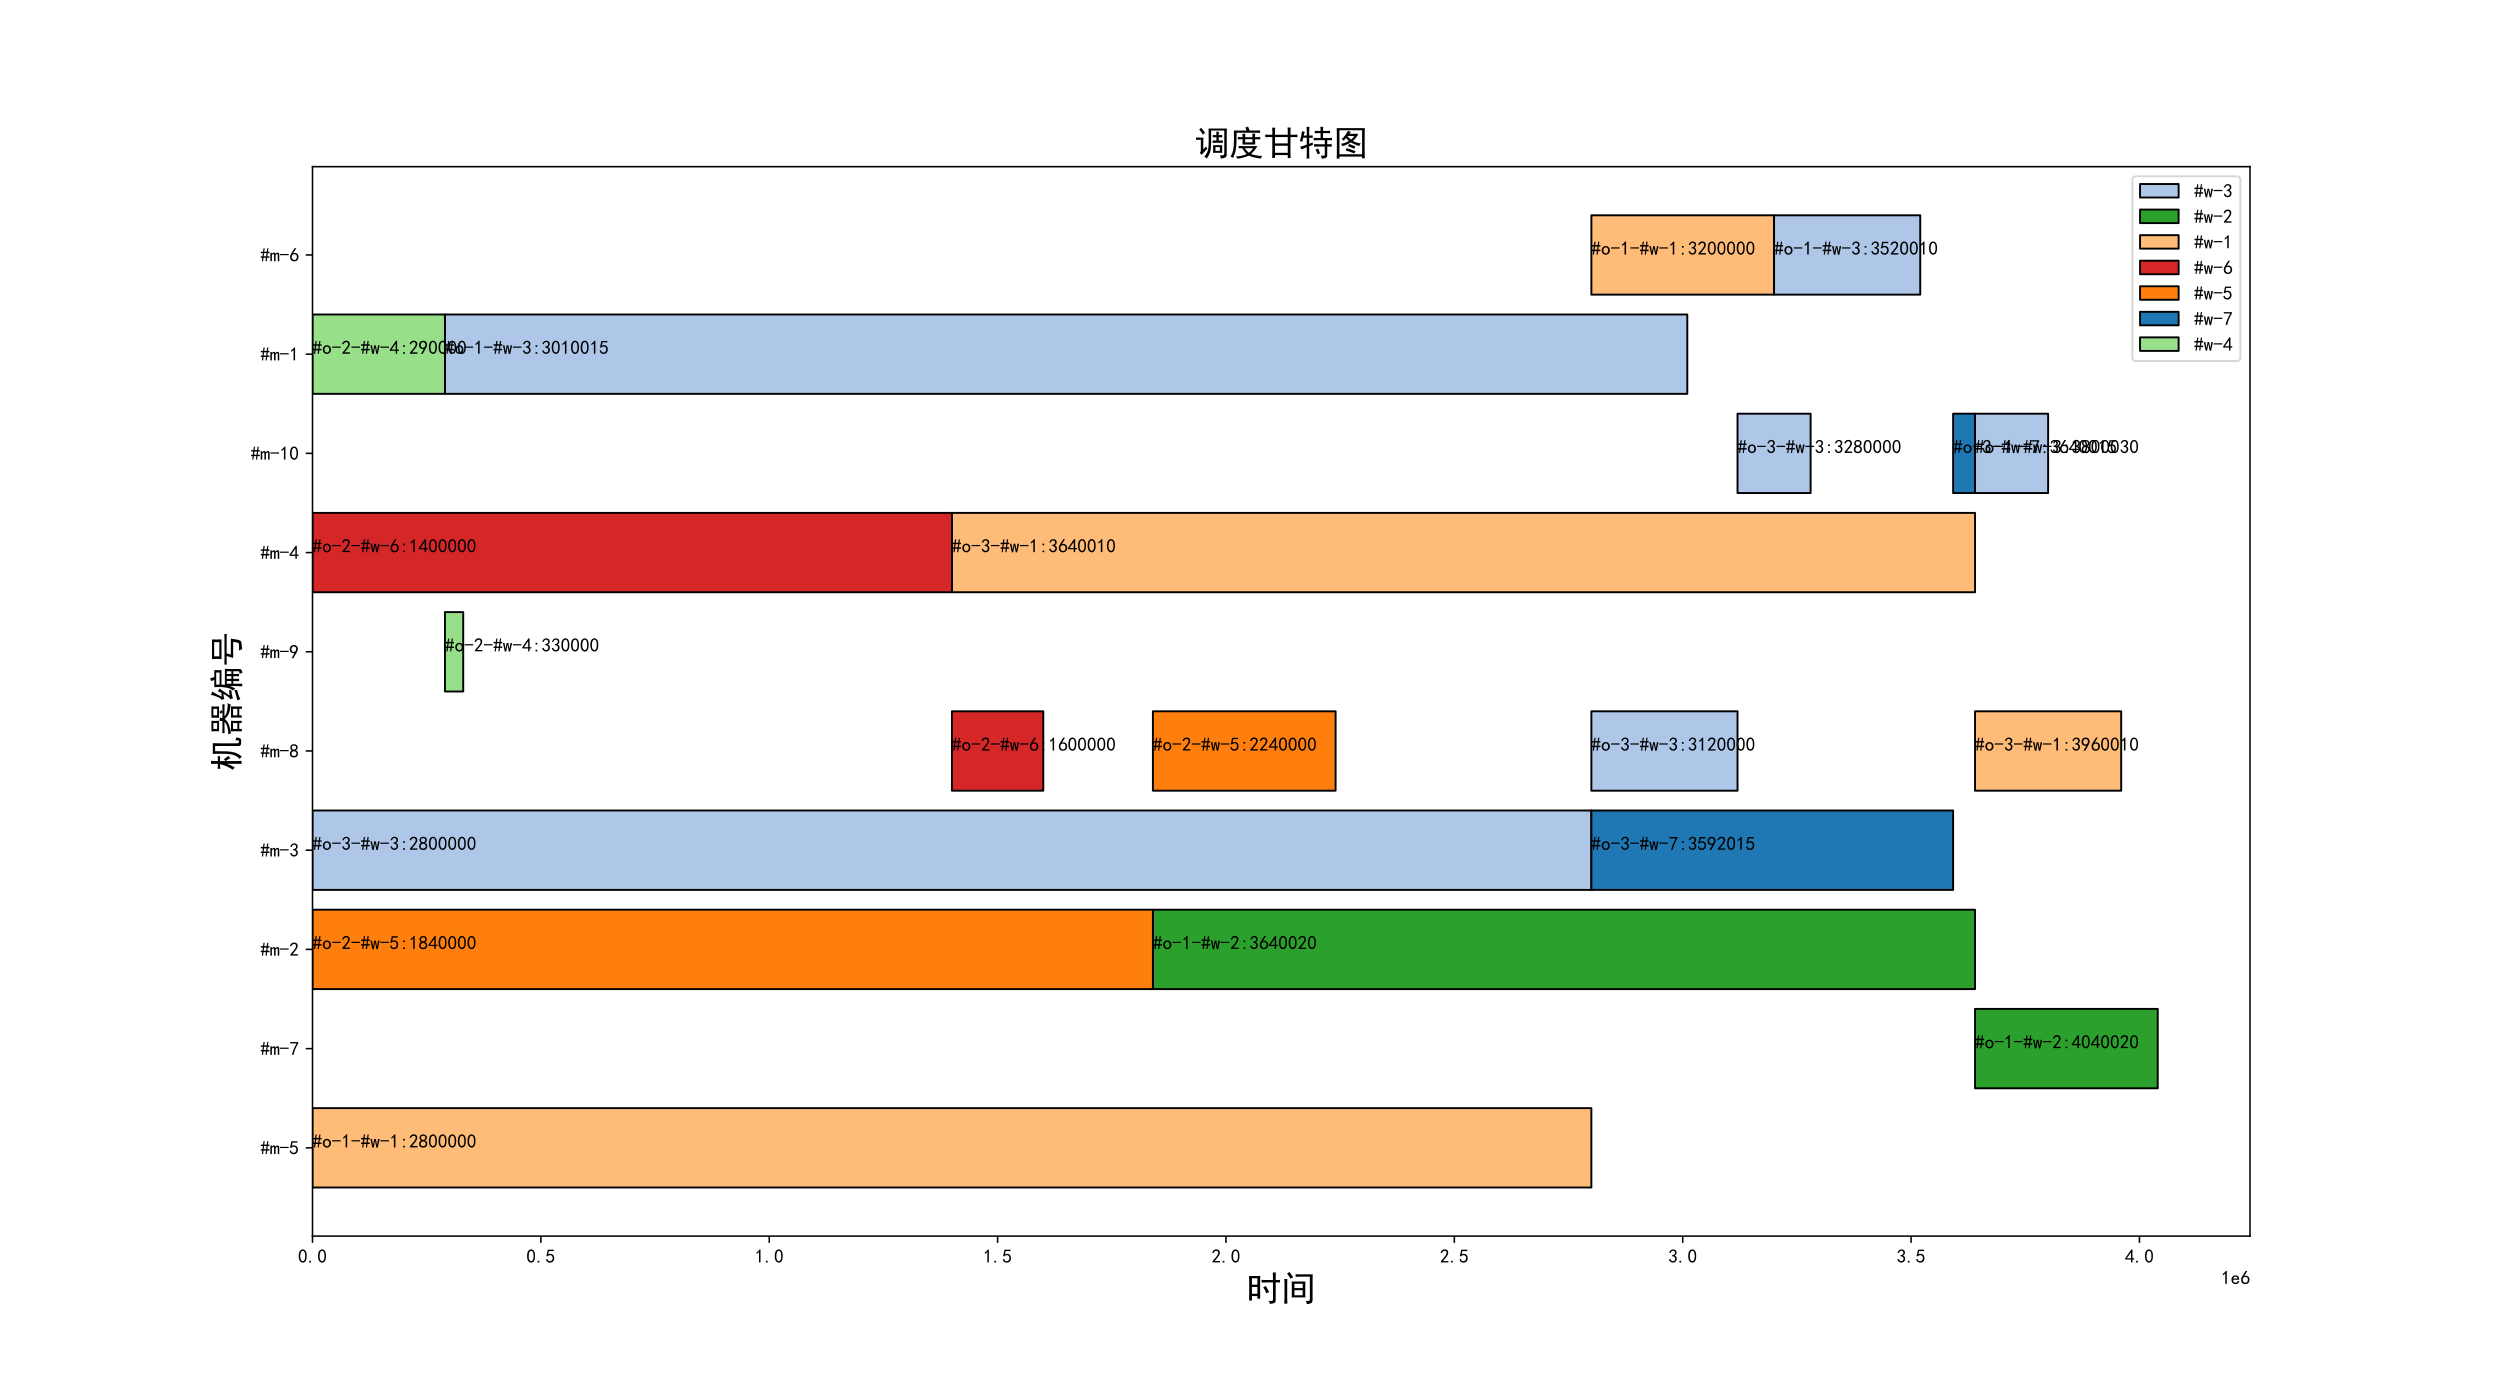 <?xml version="1.0" encoding="utf-8" standalone="no"?>
<!DOCTYPE svg PUBLIC "-//W3C//DTD SVG 1.1//EN"
  "http://www.w3.org/Graphics/SVG/1.1/DTD/svg11.dtd">
<!-- Created with matplotlib (https://matplotlib.org/) -->
<svg height="720pt" version="1.1" viewBox="0 0 1296 720" width="1296pt" xmlns="http://www.w3.org/2000/svg" xmlns:xlink="http://www.w3.org/1999/xlink">
 <defs>
  <style type="text/css">*{stroke-linecap:butt;stroke-linejoin:round;}</style>
 </defs>
 <g id="figure_1">
  <g id="patch_1">
   <path d="M 0 720 
L 1296 720 
L 1296 0 
L 0 0 
z
" style="fill:#ffffff;"/>
  </g>
  <g id="axes_1">
   <g id="patch_2">
    <path d="M 162 640.8 
L 1166.4 640.8 
L 1166.4 86.4 
L 162 86.4 
z
" style="fill:#ffffff;"/>
   </g>
   <g id="patch_3">
    <path clip-path="url(#p51b4be7dcf)" d="M 162 461.314 
L 824.967 461.314 
L 824.967 420.171 
L 162 420.171 
z
" style="fill:#aec7e8;stroke:#000000;stroke-linejoin:miter;"/>
   </g>
   <g id="patch_4">
    <path clip-path="url(#p51b4be7dcf)" d="M 597.669 512.743 
L 1023.862 512.743 
L 1023.862 471.6 
L 597.669 471.6 
z
" style="fill:#2ca02c;stroke:#000000;stroke-linejoin:miter;"/>
   </g>
   <g id="patch_5">
    <path clip-path="url(#p51b4be7dcf)" d="M 493.486 307.029 
L 1023.859 307.029 
L 1023.859 265.886 
L 493.486 265.886 
z
" style="fill:#ffbb78;stroke:#000000;stroke-linejoin:miter;"/>
   </g>
   <g id="patch_6">
    <path clip-path="url(#p51b4be7dcf)" d="M 162 307.029 
L 493.484 307.029 
L 493.484 265.886 
L 162 265.886 
z
" style="fill:#d62728;stroke:#000000;stroke-linejoin:miter;"/>
   </g>
   <g id="patch_7">
    <path clip-path="url(#p51b4be7dcf)" d="M 162 512.743 
L 597.664 512.743 
L 597.664 471.6 
L 162 471.6 
z
" style="fill:#ff7f0e;stroke:#000000;stroke-linejoin:miter;"/>
   </g>
   <g id="patch_8">
    <path clip-path="url(#p51b4be7dcf)" d="M 824.967 409.886 
L 900.735 409.886 
L 900.735 368.743 
L 824.967 368.743 
z
" style="fill:#aec7e8;stroke:#000000;stroke-linejoin:miter;"/>
   </g>
   <g id="patch_9">
    <path clip-path="url(#p51b4be7dcf)" d="M 162 615.6 
L 824.967 615.6 
L 824.967 574.457 
L 162 574.457 
z
" style="fill:#ffbb78;stroke:#000000;stroke-linejoin:miter;"/>
   </g>
   <g id="patch_10">
    <path clip-path="url(#p51b4be7dcf)" d="M 230.668 204.171 
L 874.693 204.171 
L 874.693 163.029 
L 230.668 163.029 
z
" style="fill:#aec7e8;stroke:#000000;stroke-linejoin:miter;"/>
   </g>
   <g id="patch_11">
    <path clip-path="url(#p51b4be7dcf)" d="M 493.484 409.886 
L 540.838 409.886 
L 540.838 368.743 
L 493.484 368.743 
z
" style="fill:#d62728;stroke:#000000;stroke-linejoin:miter;"/>
   </g>
   <g id="patch_12">
    <path clip-path="url(#p51b4be7dcf)" d="M 824.971 461.314 
L 1012.496 461.314 
L 1012.496 420.171 
L 824.971 420.171 
z
" style="fill:#1f77b4;stroke:#000000;stroke-linejoin:miter;"/>
   </g>
   <g id="patch_13">
    <path clip-path="url(#p51b4be7dcf)" d="M 824.967 152.743 
L 919.677 152.743 
L 919.677 111.6 
L 824.967 111.6 
z
" style="fill:#ffbb78;stroke:#000000;stroke-linejoin:miter;"/>
   </g>
   <g id="patch_14">
    <path clip-path="url(#p51b4be7dcf)" d="M 919.679 152.743 
L 995.447 152.743 
L 995.447 111.6 
L 919.679 111.6 
z
" style="fill:#aec7e8;stroke:#000000;stroke-linejoin:miter;"/>
   </g>
   <g id="patch_15">
    <path clip-path="url(#p51b4be7dcf)" d="M 597.664 409.886 
L 692.374 409.886 
L 692.374 368.743 
L 597.664 368.743 
z
" style="fill:#ff7f0e;stroke:#000000;stroke-linejoin:miter;"/>
   </g>
   <g id="patch_16">
    <path clip-path="url(#p51b4be7dcf)" d="M 900.735 255.6 
L 938.619 255.6 
L 938.619 214.457 
L 900.735 214.457 
z
" style="fill:#aec7e8;stroke:#000000;stroke-linejoin:miter;"/>
   </g>
   <g id="patch_17">
    <path clip-path="url(#p51b4be7dcf)" d="M 162 204.171 
L 230.664 204.171 
L 230.664 163.029 
L 162 163.029 
z
" style="fill:#98df8a;stroke:#000000;stroke-linejoin:miter;"/>
   </g>
   <g id="patch_18">
    <path clip-path="url(#p51b4be7dcf)" d="M 1023.862 564.171 
L 1118.571 564.171 
L 1118.571 523.029 
L 1023.862 523.029 
z
" style="fill:#2ca02c;stroke:#000000;stroke-linejoin:miter;"/>
   </g>
   <g id="patch_19">
    <path clip-path="url(#p51b4be7dcf)" d="M 230.664 358.457 
L 240.135 358.457 
L 240.135 317.314 
L 230.664 317.314 
z
" style="fill:#98df8a;stroke:#000000;stroke-linejoin:miter;"/>
   </g>
   <g id="patch_20">
    <path clip-path="url(#p51b4be7dcf)" d="M 1023.859 409.886 
L 1099.627 409.886 
L 1099.627 368.743 
L 1023.859 368.743 
z
" style="fill:#ffbb78;stroke:#000000;stroke-linejoin:miter;"/>
   </g>
   <g id="patch_21">
    <path clip-path="url(#p51b4be7dcf)" d="M 1012.496 255.6 
L 1023.861 255.6 
L 1023.861 214.457 
L 1012.496 214.457 
z
" style="fill:#1f77b4;stroke:#000000;stroke-linejoin:miter;"/>
   </g>
   <g id="patch_22">
    <path clip-path="url(#p51b4be7dcf)" d="M 1023.864 255.6 
L 1061.748 255.6 
L 1061.748 214.457 
L 1023.864 214.457 
z
" style="fill:#aec7e8;stroke:#000000;stroke-linejoin:miter;"/>
   </g>
   <g id="matplotlib.axis_1">
    <g id="xtick_1">
     <g id="line2d_1">
      <defs>
       <path d="M 0 0 
L 0 3.5 
" id="m9245b4c8ec" style="stroke:#000000;stroke-width:0.8;"/>
      </defs>
      <g>
       <use style="stroke:#000000;stroke-width:0.8;" x="162" xlink:href="#m9245b4c8ec" y="640.8"/>
      </g>
     </g>
     <g id="text_1">
      <!-- 0.0 -->
      <g transform="translate(154.5 654.675)scale(0.1 -0.1)">
       <defs>
        <path d="M 3.125 29.297 
Q 3.906 50 6.438 56.047 
Q 8.984 62.109 13.672 66.016 
Q 18.359 69.922 25.188 69.922 
Q 32.031 69.922 37.109 64.25 
Q 42.188 58.594 43.75 50 
Q 45.312 41.406 44.719 30.266 
Q 44.141 19.141 40.812 12.109 
Q 37.5 5.078 30.859 2.344 
Q 24.219 -0.391 17.578 2.922 
Q 10.938 6.25 8.203 11.719 
Q 5.469 17.188 4.297 23.234 
Q 3.125 29.297 3.906 50 
z
M 12.891 52.734 
Q 10.547 31.25 12.5 22.844 
Q 14.453 14.453 18.938 10.938 
Q 23.438 7.422 28.125 9.562 
Q 32.812 11.719 34.953 18.156 
Q 37.109 24.609 37.109 32.219 
Q 37.109 39.844 36.516 46.094 
Q 35.938 52.344 33 57.422 
Q 30.078 62.5 25.188 62.688 
Q 20.312 62.891 16.594 57.812 
Q 12.891 52.734 10.547 31.25 
z
" id="SimHei-48"/>
        <path d="M 16.797 1.953 
L 7.812 1.953 
L 7.812 10.547 
L 16.797 10.547 
z
" id="SimHei-46"/>
       </defs>
       <use xlink:href="#SimHei-48"/>
       <use x="50" xlink:href="#SimHei-46"/>
       <use x="100" xlink:href="#SimHei-48"/>
      </g>
     </g>
    </g>
    <g id="xtick_2">
     <g id="line2d_2">
      <g>
       <use style="stroke:#000000;stroke-width:0.8;" x="280.387" xlink:href="#m9245b4c8ec" y="640.8"/>
      </g>
     </g>
     <g id="text_2">
      <!-- 0.5 -->
      <g transform="translate(272.887 654.675)scale(0.1 -0.1)">
       <defs>
        <path d="M 8.594 20.703 
Q 11.328 10.156 17.969 8.984 
Q 24.609 7.812 28.703 10.344 
Q 32.812 12.891 34.562 16.984 
Q 36.328 21.094 36.125 26.172 
Q 35.938 31.25 33.391 34.766 
Q 30.859 38.281 26.953 39.453 
Q 23.047 40.625 18.156 39.453 
Q 13.281 38.281 10.156 33.984 
L 3.516 34.766 
Q 4.297 37.109 10.938 68.359 
L 41.797 68.359 
L 41.797 61.328 
L 16.797 61.328 
Q 14.844 50.781 12.891 44.531 
Q 18.75 47.266 23.828 47.062 
Q 28.906 46.875 33.594 44.719 
Q 38.281 42.578 40.422 38.859 
Q 42.578 35.156 43.547 31.438 
Q 44.531 27.734 44.328 23.438 
Q 44.141 19.141 42.578 14.641 
Q 41.016 10.156 37.891 7.219 
Q 34.766 4.297 30.266 2.531 
Q 25.781 0.781 19.922 1.172 
Q 14.062 1.562 8.781 5.469 
Q 3.516 9.375 1.562 18.75 
z
" id="SimHei-53"/>
       </defs>
       <use xlink:href="#SimHei-48"/>
       <use x="50" xlink:href="#SimHei-46"/>
       <use x="100" xlink:href="#SimHei-53"/>
      </g>
     </g>
    </g>
    <g id="xtick_3">
     <g id="line2d_3">
      <g>
       <use style="stroke:#000000;stroke-width:0.8;" x="398.774" xlink:href="#m9245b4c8ec" y="640.8"/>
      </g>
     </g>
     <g id="text_3">
      <!-- 1.0 -->
      <g transform="translate(391.274 654.675)scale(0.1 -0.1)">
       <defs>
        <path d="M 21.875 56.25 
Q 16.797 51.172 8.984 46.484 
L 8.984 53.906 
Q 18.75 60.547 25 69.531 
L 29.688 69.531 
L 29.688 2.344 
L 21.875 2.344 
z
" id="SimHei-49"/>
       </defs>
       <use xlink:href="#SimHei-49"/>
       <use x="50" xlink:href="#SimHei-46"/>
       <use x="100" xlink:href="#SimHei-48"/>
      </g>
     </g>
    </g>
    <g id="xtick_4">
     <g id="line2d_4">
      <g>
       <use style="stroke:#000000;stroke-width:0.8;" x="517.161" xlink:href="#m9245b4c8ec" y="640.8"/>
      </g>
     </g>
     <g id="text_4">
      <!-- 1.5 -->
      <g transform="translate(509.661 654.675)scale(0.1 -0.1)">
       <use xlink:href="#SimHei-49"/>
       <use x="50" xlink:href="#SimHei-46"/>
       <use x="100" xlink:href="#SimHei-53"/>
      </g>
     </g>
    </g>
    <g id="xtick_5">
     <g id="line2d_5">
      <g>
       <use style="stroke:#000000;stroke-width:0.8;" x="635.548" xlink:href="#m9245b4c8ec" y="640.8"/>
      </g>
     </g>
     <g id="text_5">
      <!-- 2.0 -->
      <g transform="translate(628.048 654.675)scale(0.1 -0.1)">
       <defs>
        <path d="M 4.688 3.906 
Q 5.078 9.766 10.156 14.453 
Q 15.234 19.141 23.047 29.094 
Q 30.859 39.062 33.203 44.531 
Q 35.547 50 34.953 53.906 
Q 34.375 57.812 31.25 60.344 
Q 28.125 62.891 24.016 62.5 
Q 19.922 62.109 16.203 59.375 
Q 12.5 56.641 10.547 51.172 
L 3.125 52.344 
Q 6.25 61.328 11.125 65.422 
Q 16.016 69.531 22.656 69.922 
Q 26.562 70.312 29.688 69.719 
Q 32.812 69.141 36.125 66.984 
Q 39.453 64.844 41.594 60.547 
Q 43.75 56.25 43.156 50.188 
Q 42.578 44.141 37.109 35.734 
Q 31.641 27.344 16.016 9.375 
L 44.141 9.375 
L 44.141 2.344 
L 4.688 2.344 
z
" id="SimHei-50"/>
       </defs>
       <use xlink:href="#SimHei-50"/>
       <use x="50" xlink:href="#SimHei-46"/>
       <use x="100" xlink:href="#SimHei-48"/>
      </g>
     </g>
    </g>
    <g id="xtick_6">
     <g id="line2d_6">
      <g>
       <use style="stroke:#000000;stroke-width:0.8;" x="753.935" xlink:href="#m9245b4c8ec" y="640.8"/>
      </g>
     </g>
     <g id="text_6">
      <!-- 2.5 -->
      <g transform="translate(746.435 654.675)scale(0.1 -0.1)">
       <use xlink:href="#SimHei-50"/>
       <use x="50" xlink:href="#SimHei-46"/>
       <use x="100" xlink:href="#SimHei-53"/>
      </g>
     </g>
    </g>
    <g id="xtick_7">
     <g id="line2d_7">
      <g>
       <use style="stroke:#000000;stroke-width:0.8;" x="872.322" xlink:href="#m9245b4c8ec" y="640.8"/>
      </g>
     </g>
     <g id="text_7">
      <!-- 3.0 -->
      <g transform="translate(864.822 654.675)scale(0.1 -0.1)">
       <defs>
        <path d="M 3.906 19.141 
L 10.938 20.312 
Q 12.5 15.234 16.016 11.906 
Q 19.531 8.594 24.797 8.781 
Q 30.078 8.984 33.203 13.078 
Q 36.328 17.188 35.938 22.453 
Q 35.547 27.734 31.828 30.656 
Q 28.125 33.594 19.922 34.766 
L 19.922 39.844 
Q 28.125 40.625 31.828 44.141 
Q 35.547 47.656 35.156 53.312 
Q 34.766 58.984 30.078 61.516 
Q 25.391 64.062 20.109 62.109 
Q 14.844 60.156 11.719 51.172 
L 4.688 52.344 
Q 7.031 59.375 11.125 64.062 
Q 15.234 68.75 22.266 69.531 
Q 29.297 70.312 34.562 67.766 
Q 39.844 65.234 41.984 59.953 
Q 44.141 54.688 42.578 48.438 
Q 41.016 42.188 33.594 37.5 
Q 39.062 35.156 41.984 30.469 
Q 44.922 25.781 43.938 18.156 
Q 42.969 10.547 37.109 5.859 
Q 31.25 1.172 23.828 1.359 
Q 16.406 1.562 10.938 6.047 
Q 5.469 10.547 3.906 19.141 
z
" id="SimHei-51"/>
       </defs>
       <use xlink:href="#SimHei-51"/>
       <use x="50" xlink:href="#SimHei-46"/>
       <use x="100" xlink:href="#SimHei-48"/>
      </g>
     </g>
    </g>
    <g id="xtick_8">
     <g id="line2d_8">
      <g>
       <use style="stroke:#000000;stroke-width:0.8;" x="990.709" xlink:href="#m9245b4c8ec" y="640.8"/>
      </g>
     </g>
     <g id="text_8">
      <!-- 3.5 -->
      <g transform="translate(983.209 654.675)scale(0.1 -0.1)">
       <use xlink:href="#SimHei-51"/>
       <use x="50" xlink:href="#SimHei-46"/>
       <use x="100" xlink:href="#SimHei-53"/>
      </g>
     </g>
    </g>
    <g id="xtick_9">
     <g id="line2d_9">
      <g>
       <use style="stroke:#000000;stroke-width:0.8;" x="1109.096" xlink:href="#m9245b4c8ec" y="640.8"/>
      </g>
     </g>
     <g id="text_9">
      <!-- 4.0 -->
      <g transform="translate(1101.596 654.675)scale(0.1 -0.1)">
       <defs>
        <path d="M 31.25 17.188 
L 1.172 17.188 
L 1.172 23.828 
L 32.812 69.531 
L 38.672 69.531 
L 38.672 23.828 
L 48.047 23.828 
L 48.047 17.188 
L 38.672 17.188 
L 38.672 2.344 
L 31.25 2.344 
z
M 31.25 23.828 
L 31.25 54.688 
L 9.375 23.828 
z
" id="SimHei-52"/>
       </defs>
       <use xlink:href="#SimHei-52"/>
       <use x="50" xlink:href="#SimHei-46"/>
       <use x="100" xlink:href="#SimHei-48"/>
      </g>
     </g>
    </g>
    <g id="text_10">
     <!-- 时间 -->
     <g transform="translate(646.2 674.339)scale(0.18 -0.18)">
      <defs>
       <path d="M 39.453 71.484 
Q 39.062 57.422 39.062 37.5 
Q 39.062 17.578 39.453 6.25 
L 31.25 6.25 
L 31.25 13.672 
L 15.625 13.672 
L 15.625 0.781 
L 7.422 0.781 
Q 7.812 18.75 7.812 36.719 
Q 7.812 55.078 7.422 71.484 
L 39.453 71.484 
z
M 76.172 59.766 
Q 76.172 71.484 75.781 81.641 
L 84.375 81.641 
Q 83.984 71.484 83.984 59.766 
Q 89.844 59.766 96.484 60.156 
L 96.484 52.734 
Q 89.844 53.125 83.984 53.125 
L 83.984 0.781 
Q 83.984 -5.078 79.297 -6.641 
Q 74.609 -8.203 67.188 -8.984 
Q 67.188 -4.297 62.891 0 
Q 70.312 -0.781 73.234 -0.391 
Q 76.172 0 76.172 4.688 
L 76.172 53.125 
Q 56.641 53.125 43.359 52.734 
L 43.359 60.156 
Q 55.859 59.766 76.172 59.766 
z
M 31.25 20.312 
L 31.25 39.844 
L 15.625 39.844 
L 15.625 20.312 
z
M 31.25 46.484 
L 31.25 64.844 
L 15.625 64.844 
L 15.625 46.484 
z
M 55.469 42.578 
Q 60.547 34.375 65.234 25 
Q 61.328 23.828 57.031 21.484 
Q 53.906 30.859 48.047 39.062 
Q 51.562 40.625 55.469 42.578 
z
" id="SimHei-26102"/>
       <path d="M 69.531 55.469 
Q 69.141 48.047 69.141 42.578 
L 69.141 21.875 
Q 69.141 16.797 69.531 9.766 
L 30.078 9.766 
Q 30.469 16.797 30.469 22.266 
L 30.469 42.578 
Q 30.469 48.047 30.078 55.469 
L 69.531 55.469 
z
M 90.625 76.172 
Q 90.234 68.75 90.234 61.328 
L 90.234 3.906 
Q 90.625 -5.078 85.344 -7.031 
Q 80.078 -8.984 73.828 -9.766 
Q 73.438 -5.078 70.703 -0.391 
Q 78.125 -0.781 80.266 0.391 
Q 82.422 1.562 82.422 5.469 
L 82.422 69.531 
L 58.984 69.531 
Q 49.609 69.531 41.406 69.141 
L 41.406 76.562 
Q 49.609 76.172 58.984 76.172 
z
M 8.594 -8.203 
Q 9.375 -0.391 9.375 8.203 
L 9.375 49.219 
Q 9.375 57.422 8.594 62.891 
L 17.578 62.891 
Q 17.188 57.031 17.188 51.562 
L 17.188 7.812 
Q 17.188 0 17.578 -8.203 
z
M 61.719 16.016 
L 61.719 30.469 
L 37.891 30.469 
L 37.891 16.016 
z
M 61.719 36.719 
L 61.719 49.219 
L 37.891 49.219 
L 37.891 36.719 
z
M 23.828 82.812 
Q 27.344 78.125 34.766 67.969 
Q 30.469 66.016 26.562 63.672 
Q 22.656 71.484 16.797 78.516 
Q 21.094 81.641 23.828 82.812 
z
" id="SimHei-38388"/>
      </defs>
      <use xlink:href="#SimHei-26102"/>
      <use x="100" xlink:href="#SimHei-38388"/>
     </g>
    </g>
    <g id="text_11">
     <!-- 1e6 -->
     <g transform="translate(1151.4 665.8)scale(0.1 -0.1)">
      <defs>
       <path d="M 44.531 16.797 
Q 43.75 9.766 38.281 5.469 
Q 32.812 1.172 25.391 1.172 
Q 16.016 1.172 9.953 7.219 
Q 3.906 13.281 3.906 23.828 
Q 3.906 34.375 9.953 40.422 
Q 16.016 46.484 25.391 46.484 
Q 33.594 46.484 38.859 41.203 
Q 44.141 35.938 44.141 23.828 
L 12.5 23.828 
Q 12.5 15.234 16.203 11.719 
Q 19.922 8.203 25.391 8.203 
Q 29.688 8.203 32.422 10.344 
Q 35.156 12.5 35.938 16.797 
z
M 35.156 30.078 
Q 34.375 35.547 31.641 37.688 
Q 28.906 39.844 24.609 39.844 
Q 20.703 39.844 17.578 37.688 
Q 14.453 35.547 12.891 30.078 
z
" id="SimHei-101"/>
       <path d="M 3.516 19.531 
Q 4.297 30.859 6.047 34.766 
Q 7.812 38.672 11.328 44.531 
L 27.344 69.531 
L 36.328 69.531 
L 19.922 43.75 
Q 30.469 46.484 36.719 42.969 
Q 42.969 39.453 45.109 34.953 
Q 47.266 30.469 47.453 25.188 
Q 47.656 19.922 45.891 14.844 
Q 44.141 9.766 39.641 5.656 
Q 35.156 1.562 27.141 1.172 
Q 19.141 0.781 13.469 4.094 
Q 7.812 7.422 5.656 13.469 
Q 3.516 19.531 4.297 30.859 
z
M 12.5 16.016 
Q 19.531 8.594 25.391 8.203 
Q 31.25 7.812 35.156 12.109 
Q 39.062 16.406 39.062 24.609 
Q 39.062 32.812 34.172 35.938 
Q 29.297 39.062 23.234 38.281 
Q 17.188 37.5 14.453 32.422 
Q 11.719 27.344 12.109 21.672 
Q 12.5 16.016 19.531 8.594 
z
" id="SimHei-54"/>
      </defs>
      <use xlink:href="#SimHei-49"/>
      <use x="50" xlink:href="#SimHei-101"/>
      <use x="100" xlink:href="#SimHei-54"/>
     </g>
    </g>
   </g>
   <g id="matplotlib.axis_2">
    <g id="ytick_1">
     <g id="line2d_10">
      <defs>
       <path d="M 0 0 
L -3.5 0 
" id="m46bbf44c93" style="stroke:#000000;stroke-width:0.8;"/>
      </defs>
      <g>
       <use style="stroke:#000000;stroke-width:0.8;" x="162" xlink:href="#m46bbf44c93" y="595.029"/>
      </g>
     </g>
     <g id="text_12">
      <!-- #m-5 -->
      <g transform="translate(135 598.466)scale(0.1 -0.1)">
       <defs>
        <path d="M 46.875 19.922 
L 35.156 19.922 
L 32.812 1.953 
L 26.562 1.953 
L 28.906 19.922 
L 16.016 19.922 
L 13.672 1.953 
L 7.422 1.953 
L 9.766 19.922 
L 1.953 19.922 
L 1.953 27.344 
L 10.547 27.344 
L 12.891 43.75 
L 1.953 43.75 
L 1.953 51.172 
L 13.672 51.172 
L 16.016 68.75 
L 22.266 68.75 
L 19.922 51.172 
L 32.812 51.172 
L 35.156 68.75 
L 41.406 68.75 
L 39.062 51.172 
L 46.875 51.172 
L 46.875 43.75 
L 38.281 43.75 
L 35.938 27.344 
L 46.875 27.344 
z
M 32.031 43.75 
L 19.141 43.75 
L 16.797 27.344 
L 29.688 27.344 
z
" id="SimHei-35"/>
        <path d="M 47.656 1.953 
L 39.844 1.953 
L 39.844 33.594 
Q 39.844 35.938 39.062 37.5 
Q 38.281 39.062 35.938 39.062 
Q 33.203 39.062 30.859 36.125 
Q 28.516 33.203 28.516 28.516 
L 28.516 1.953 
L 20.703 1.953 
L 20.703 33.594 
Q 20.703 35.938 19.922 37.5 
Q 19.141 39.062 16.797 39.062 
Q 14.062 39.062 11.719 36.125 
Q 9.375 33.203 9.375 28.516 
L 9.375 1.953 
L 1.562 1.953 
L 1.562 45.703 
L 9.375 45.703 
L 9.375 39.844 
Q 11.328 42.969 14.062 44.719 
Q 16.797 46.484 19.922 46.484 
Q 23.047 46.484 25.188 44.719 
Q 27.344 42.969 28.125 39.844 
Q 30.078 42.969 32.609 44.719 
Q 35.156 46.484 38.281 46.484 
Q 42.969 46.484 45.312 43.938 
Q 47.656 41.406 47.656 36.719 
z
" id="SimHei-109"/>
        <path d="M 46.484 33.203 
L 1.953 33.203 
L 1.953 39.453 
L 46.484 39.453 
z
" id="SimHei-45"/>
       </defs>
       <use xlink:href="#SimHei-35"/>
       <use x="50" xlink:href="#SimHei-109"/>
       <use x="100" xlink:href="#SimHei-45"/>
       <use x="150" xlink:href="#SimHei-53"/>
      </g>
     </g>
    </g>
    <g id="ytick_2">
     <g id="line2d_11">
      <g>
       <use style="stroke:#000000;stroke-width:0.8;" x="162" xlink:href="#m46bbf44c93" y="543.6"/>
      </g>
     </g>
     <g id="text_13">
      <!-- #m-7 -->
      <g transform="translate(135 547.038)scale(0.1 -0.1)">
       <defs>
        <path d="M 13.281 2.344 
Q 20.312 32.031 37.891 61.328 
L 4.297 61.328 
L 4.297 68.359 
L 46.094 68.359 
L 46.094 61.719 
Q 27.734 32.031 21.875 2.344 
L 13.281 2.344 
z
" id="SimHei-55"/>
       </defs>
       <use xlink:href="#SimHei-35"/>
       <use x="50" xlink:href="#SimHei-109"/>
       <use x="100" xlink:href="#SimHei-45"/>
       <use x="150" xlink:href="#SimHei-55"/>
      </g>
     </g>
    </g>
    <g id="ytick_3">
     <g id="line2d_12">
      <g>
       <use style="stroke:#000000;stroke-width:0.8;" x="162" xlink:href="#m46bbf44c93" y="492.171"/>
      </g>
     </g>
     <g id="text_14">
      <!-- #m-2 -->
      <g transform="translate(135 495.609)scale(0.1 -0.1)">
       <use xlink:href="#SimHei-35"/>
       <use x="50" xlink:href="#SimHei-109"/>
       <use x="100" xlink:href="#SimHei-45"/>
       <use x="150" xlink:href="#SimHei-50"/>
      </g>
     </g>
    </g>
    <g id="ytick_4">
     <g id="line2d_13">
      <g>
       <use style="stroke:#000000;stroke-width:0.8;" x="162" xlink:href="#m46bbf44c93" y="440.743"/>
      </g>
     </g>
     <g id="text_15">
      <!-- #m-3 -->
      <g transform="translate(135 444.18)scale(0.1 -0.1)">
       <use xlink:href="#SimHei-35"/>
       <use x="50" xlink:href="#SimHei-109"/>
       <use x="100" xlink:href="#SimHei-45"/>
       <use x="150" xlink:href="#SimHei-51"/>
      </g>
     </g>
    </g>
    <g id="ytick_5">
     <g id="line2d_14">
      <g>
       <use style="stroke:#000000;stroke-width:0.8;" x="162" xlink:href="#m46bbf44c93" y="389.314"/>
      </g>
     </g>
     <g id="text_16">
      <!-- #m-8 -->
      <g transform="translate(135 392.752)scale(0.1 -0.1)">
       <defs>
        <path d="M 2.734 16.797 
Q 2.734 26.172 5.078 30.656 
Q 7.422 35.156 12.891 37.891 
Q 8.203 40.625 6.641 43.938 
Q 5.078 47.266 4.875 51.562 
Q 4.688 55.859 6.047 58.984 
Q 7.422 62.109 10.156 64.844 
Q 12.891 67.578 16.203 68.547 
Q 19.531 69.531 23.438 69.531 
Q 27.344 69.531 30.469 68.75 
Q 33.594 67.969 37.109 65.422 
Q 40.625 62.891 42.188 58.203 
Q 43.75 53.516 41.984 47.266 
Q 40.234 41.016 32.812 37.5 
Q 39.453 35.547 42.188 31.438 
Q 44.922 27.344 44.922 21.484 
Q 44.922 15.625 43.156 12.109 
Q 41.406 8.594 39.25 6.25 
Q 37.109 3.906 33.391 2.531 
Q 29.688 1.172 24.016 1.172 
Q 18.359 1.172 14.25 2.531 
Q 10.156 3.906 7.422 6.641 
Q 4.688 9.375 3.703 13.078 
Q 2.734 16.797 2.734 26.172 
z
M 10.938 26.562 
Q 10.547 17.188 12.297 13.672 
Q 14.062 10.156 18.75 9.172 
Q 23.438 8.203 28.516 9.375 
Q 33.594 10.547 35.547 14.844 
Q 37.5 19.141 36.906 23.438 
Q 36.328 27.734 32.031 30.656 
Q 27.734 33.594 22.656 33.203 
Q 17.578 32.812 14.25 29.688 
Q 10.938 26.562 10.547 17.188 
z
M 12.109 56.25 
Q 12.109 48.438 14.844 44.922 
Q 17.578 41.406 23.438 41.406 
Q 29.297 41.406 32.219 44.922 
Q 35.156 48.438 34.953 53.312 
Q 34.766 58.203 31.438 60.547 
Q 28.125 62.891 22.453 62.5 
Q 16.797 62.109 14.453 59.172 
Q 12.109 56.25 12.109 48.438 
z
" id="SimHei-56"/>
       </defs>
       <use xlink:href="#SimHei-35"/>
       <use x="50" xlink:href="#SimHei-109"/>
       <use x="100" xlink:href="#SimHei-45"/>
       <use x="150" xlink:href="#SimHei-56"/>
      </g>
     </g>
    </g>
    <g id="ytick_6">
     <g id="line2d_15">
      <g>
       <use style="stroke:#000000;stroke-width:0.8;" x="162" xlink:href="#m46bbf44c93" y="337.886"/>
      </g>
     </g>
     <g id="text_17">
      <!-- #m-9 -->
      <g transform="translate(135 341.323)scale(0.1 -0.1)">
       <defs>
        <path d="M 12.5 1.172 
Q 21.094 15.625 26.562 27.344 
Q 16.797 25.781 10.344 29.875 
Q 3.906 33.984 2.531 41.016 
Q 1.172 48.047 2.734 53.703 
Q 4.297 59.375 7.609 63.078 
Q 10.938 66.797 15.625 68.359 
Q 20.312 69.922 24.016 69.922 
Q 27.734 69.922 31.641 68.359 
Q 35.547 66.797 38.672 63.672 
Q 41.797 60.547 42.969 57.219 
Q 44.141 53.906 44.141 48.625 
Q 44.141 43.359 40.234 35.156 
Q 36.328 26.953 21.094 1.172 
z
M 9.766 50 
Q 10.938 39.844 14.641 36.516 
Q 18.359 33.203 22.656 33.594 
Q 26.953 33.984 29.484 35.938 
Q 32.031 37.891 34.375 42.578 
Q 35.938 48.438 35.156 52.531 
Q 34.375 56.641 31.047 59.375 
Q 27.734 62.109 23.828 62.109 
Q 21.484 62.5 17.766 60.938 
Q 14.062 59.375 11.906 54.688 
Q 9.766 50 10.938 39.844 
z
" id="SimHei-57"/>
       </defs>
       <use xlink:href="#SimHei-35"/>
       <use x="50" xlink:href="#SimHei-109"/>
       <use x="100" xlink:href="#SimHei-45"/>
       <use x="150" xlink:href="#SimHei-57"/>
      </g>
     </g>
    </g>
    <g id="ytick_7">
     <g id="line2d_16">
      <g>
       <use style="stroke:#000000;stroke-width:0.8;" x="162" xlink:href="#m46bbf44c93" y="286.457"/>
      </g>
     </g>
     <g id="text_18">
      <!-- #m-4 -->
      <g transform="translate(135 289.895)scale(0.1 -0.1)">
       <use xlink:href="#SimHei-35"/>
       <use x="50" xlink:href="#SimHei-109"/>
       <use x="100" xlink:href="#SimHei-45"/>
       <use x="150" xlink:href="#SimHei-52"/>
      </g>
     </g>
    </g>
    <g id="ytick_8">
     <g id="line2d_17">
      <g>
       <use style="stroke:#000000;stroke-width:0.8;" x="162" xlink:href="#m46bbf44c93" y="235.029"/>
      </g>
     </g>
     <g id="text_19">
      <!-- #m-10 -->
      <g transform="translate(130 238.466)scale(0.1 -0.1)">
       <use xlink:href="#SimHei-35"/>
       <use x="50" xlink:href="#SimHei-109"/>
       <use x="100" xlink:href="#SimHei-45"/>
       <use x="150" xlink:href="#SimHei-49"/>
       <use x="200" xlink:href="#SimHei-48"/>
      </g>
     </g>
    </g>
    <g id="ytick_9">
     <g id="line2d_18">
      <g>
       <use style="stroke:#000000;stroke-width:0.8;" x="162" xlink:href="#m46bbf44c93" y="183.6"/>
      </g>
     </g>
     <g id="text_20">
      <!-- #m-1 -->
      <g transform="translate(135 187.037)scale(0.1 -0.1)">
       <use xlink:href="#SimHei-35"/>
       <use x="50" xlink:href="#SimHei-109"/>
       <use x="100" xlink:href="#SimHei-45"/>
       <use x="150" xlink:href="#SimHei-49"/>
      </g>
     </g>
    </g>
    <g id="ytick_10">
     <g id="line2d_19">
      <g>
       <use style="stroke:#000000;stroke-width:0.8;" x="162" xlink:href="#m46bbf44c93" y="132.171"/>
      </g>
     </g>
     <g id="text_21">
      <!-- #m-6 -->
      <g transform="translate(135 135.609)scale(0.1 -0.1)">
       <use xlink:href="#SimHei-35"/>
       <use x="50" xlink:href="#SimHei-109"/>
       <use x="100" xlink:href="#SimHei-45"/>
       <use x="150" xlink:href="#SimHei-54"/>
      </g>
     </g>
    </g>
    <g id="text_22">
     <!-- 机器编号 -->
     <g transform="translate(123.75 399.6)rotate(-90)scale(0.18 -0.18)">
      <defs>
       <path d="M 79.688 74.609 
Q 79.297 63.672 79.297 55.859 
L 79.297 5.078 
Q 79.297 0 81.641 -0.391 
Q 83.984 -0.781 85.547 -0.578 
Q 87.109 -0.391 87.688 2.141 
Q 88.281 4.688 88.281 9.766 
Q 91.797 7.812 96.484 6.641 
Q 94.922 -1.562 93.359 -4.297 
Q 91.797 -7.031 88.281 -7.031 
L 80.078 -7.031 
Q 75.391 -7.031 73.234 -4.875 
Q 71.094 -2.734 71.484 3.906 
L 71.484 67.969 
L 56.641 67.969 
Q 56.641 45.703 56.047 33.391 
Q 55.469 21.094 52.531 11.125 
Q 49.609 1.172 41.016 -8.984 
Q 39.062 -6.641 33.984 -2.734 
Q 39.453 1.562 42.766 7.812 
Q 46.094 14.062 47.266 20.703 
Q 48.438 27.344 48.828 34.766 
Q 49.219 42.188 49.219 53.516 
Q 49.219 65.234 48.828 74.609 
L 79.688 74.609 
z
M 33.594 42.578 
Q 39.844 33.984 42.969 29.297 
Q 40.234 26.953 36.328 24.219 
Q 33.984 29.297 28.125 37.891 
L 28.125 9.375 
Q 28.125 1.562 28.516 -8.203 
L 19.922 -8.203 
Q 20.312 1.562 20.312 9.375 
L 20.312 34.375 
Q 18.359 28.516 16.016 23.234 
Q 13.672 17.969 9.375 11.328 
Q 5.859 15.234 3.125 17.578 
Q 6.25 21.094 11.328 31.25 
Q 16.406 41.406 19.141 53.906 
L 16.797 53.906 
Q 11.328 53.906 5.859 53.125 
L 5.859 60.547 
Q 11.328 60.156 16.406 60.156 
L 20.312 60.156 
L 20.312 67.969 
Q 20.312 74.219 19.922 79.688 
L 28.906 79.688 
Q 28.125 75.781 28.125 67.969 
L 28.125 60.156 
L 32.422 60.156 
Q 36.719 60.156 42.188 60.547 
L 42.188 53.516 
Q 33.594 53.906 28.125 53.906 
L 28.125 38.281 
Q 30.469 40.234 33.594 42.578 
z
" id="SimHei-26426"/>
       <path d="M 4.297 30.078 
Q 12.109 30.078 18.938 31.25 
Q 25.781 32.422 31.047 34.375 
Q 36.328 36.328 41.016 41.016 
L 23.828 41.016 
Q 19.531 41.016 8.594 40.625 
L 8.594 47.266 
Q 19.531 46.875 23.828 46.875 
L 42.969 46.875 
Q 44.141 50.391 43.75 55.469 
Q 48.828 54.688 54.297 53.906 
Q 51.953 51.562 51.562 46.875 
L 69.141 46.875 
Q 66.406 49.609 63.672 51.562 
L 69.141 55.469 
Q 72.266 53.125 75 50 
Q 72.656 48.828 70.312 46.875 
L 76.172 46.875 
Q 84.766 46.875 91.797 47.266 
L 91.797 40.625 
Q 85.156 41.016 76.172 41.016 
L 56.641 41.016 
Q 64.062 34.766 75.578 33 
Q 87.109 31.25 95.312 32.031 
Q 92.188 28.125 91.406 23.438 
Q 81.641 24.219 74.797 25.578 
Q 67.969 26.953 62.297 29.688 
Q 56.641 32.422 49.219 40.234 
Q 42.188 31.25 30.859 27.531 
Q 19.531 23.828 8.203 22.266 
Q 7.031 26.953 4.297 30.078 
z
M 78.516 -8.984 
L 78.516 -1.562 
L 59.766 -1.562 
L 59.766 -8.594 
L 53.125 -8.594 
Q 53.516 0 53.516 7.422 
Q 53.516 15.234 53.125 22.266 
L 85.547 22.266 
Q 85.156 17.578 85.156 6.25 
Q 85.156 -4.688 85.547 -8.984 
z
M 37.5 -8.594 
L 37.5 -1.562 
L 20.703 -1.562 
L 20.703 -8.984 
L 13.672 -8.984 
Q 14.062 -2.344 14.062 7.422 
Q 14.062 17.188 13.672 22.266 
L 44.141 22.266 
Q 43.75 16.016 43.75 6.641 
Q 43.75 -2.344 44.141 -8.594 
z
M 85.547 78.516 
Q 85.156 73.438 85.156 67.969 
Q 85.156 62.5 85.547 56.641 
L 52.734 56.641 
Q 53.125 62.5 53.125 67.969 
Q 53.125 73.828 52.734 78.516 
L 85.547 78.516 
z
M 44.141 78.516 
Q 43.75 73.438 43.75 67.578 
Q 43.75 62.109 44.141 56.641 
L 13.672 56.641 
Q 14.062 62.109 14.062 67.578 
Q 14.062 73.438 13.672 78.516 
L 44.141 78.516 
z
M 78.516 3.906 
L 78.516 16.406 
L 59.766 16.406 
L 59.766 3.906 
z
M 37.5 3.906 
L 37.5 16.406 
L 20.703 16.406 
L 20.703 3.906 
z
M 78.516 62.109 
L 78.516 73.047 
L 59.766 73.047 
L 59.766 62.109 
z
M 37.5 62.109 
L 37.5 73.047 
L 20.703 73.047 
L 20.703 62.109 
z
" id="SimHei-22120"/>
       <path d="M 66.797 82.031 
Q 68.359 75.781 69.922 70.312 
L 90.234 70.312 
Q 89.844 65.625 89.844 59.766 
Q 89.844 53.906 90.234 49.609 
L 48.438 49.609 
Q 48.047 43.75 47.656 39.844 
L 93.75 39.844 
Q 93.359 33.594 93.359 26.562 
L 93.359 -0.391 
Q 93.359 -6.25 90.812 -7.812 
Q 88.281 -9.375 82.422 -10.938 
Q 81.25 -6.25 78.906 -2.344 
Q 84.375 -2.344 85.547 -1.75 
Q 86.719 -1.172 86.719 2.344 
L 86.719 15.625 
L 78.906 15.625 
Q 78.906 7.031 79.297 -0.781 
L 72.266 -0.781 
Q 72.656 7.031 72.656 15.625 
L 64.844 15.625 
Q 64.844 3.516 65.234 -1.172 
L 58.203 -1.172 
Q 58.594 3.516 58.594 15.625 
L 50.781 15.625 
L 50.781 -10.156 
L 43.359 -10.156 
Q 44.141 -2.734 44.141 4.297 
L 44.141 25.391 
Q 41.016 16.797 36.719 9.375 
Q 33.984 14.453 31.641 17.188 
Q 35.156 21.875 37.109 26.562 
Q 39.062 31.25 40.234 39.453 
Q 41.406 47.656 41.406 55.859 
Q 41.406 64.062 41.016 70.312 
L 61.328 70.312 
Q 60.547 74.609 58.594 79.688 
Q 63.672 80.859 66.797 82.031 
z
M 28.516 76.172 
Q 26.172 73.828 21.672 64.844 
Q 17.188 55.859 13.672 49.219 
L 24.609 49.609 
Q 26.953 54.297 29.297 60.156 
Q 32.812 57.422 37.109 54.688 
Q 33.594 51.172 29.094 43.938 
Q 24.609 36.719 16.797 26.172 
Q 25 26.953 32.422 28.125 
L 31.641 21.094 
Q 26.953 20.703 21.094 19.922 
Q 15.234 19.141 8.594 16.406 
Q 7.812 20.703 6.25 24.609 
Q 9.375 25 12.891 30.078 
Q 16.406 35.156 21.875 43.75 
Q 18.359 43.75 14.844 43.359 
Q 11.328 42.969 7.031 41.406 
Q 5.859 46.094 4.297 49.609 
Q 8.203 50.391 12.5 60.344 
Q 16.797 70.312 19.141 80.078 
Q 23.828 77.344 28.516 76.172 
z
M 83.203 55.078 
L 83.203 64.844 
L 48.438 64.844 
L 48.438 55.078 
z
M 32.812 12.5 
Q 32.422 8.203 32.812 4.688 
Q 24.609 2.734 18.938 0.781 
Q 13.281 -1.172 6.25 -4.688 
L 3.125 4.688 
Q 7.812 5.078 16.203 7.219 
Q 24.609 9.375 32.812 12.5 
z
M 72.656 21.094 
L 72.656 34.375 
L 64.844 34.375 
L 64.844 21.094 
z
M 86.719 21.094 
L 86.719 34.375 
L 78.906 34.375 
L 78.906 21.094 
z
M 58.594 21.094 
L 58.594 34.375 
L 50.781 34.375 
L 50.781 21.094 
z
" id="SimHei-32534"/>
       <path d="M 78.516 76.953 
Q 78.125 71.094 78.125 63.672 
Q 78.125 56.25 78.516 49.609 
L 21.875 49.609 
Q 22.266 55.078 22.266 62.5 
Q 22.266 70.312 21.875 76.953 
L 78.516 76.953 
z
M 80.859 41.016 
Q 88.281 41.016 94.141 41.406 
L 94.141 34.375 
Q 88.281 34.766 80.859 34.766 
L 38.281 34.766 
Q 36.719 29.297 34.766 22.656 
L 80.859 22.656 
Q 79.688 16.406 79.094 12.109 
Q 78.516 7.812 77.344 1.75 
Q 76.172 -4.297 72.656 -6.438 
Q 69.141 -8.594 50.391 -9.766 
Q 48.828 -5.469 46.484 -0.781 
Q 60.547 -1.172 64.25 -0.781 
Q 67.969 -0.391 69.141 3.312 
Q 70.312 7.031 71.484 16.016 
L 25 16.016 
Q 28.516 25.391 30.469 34.766 
L 21.094 34.766 
Q 12.891 34.766 5.859 34.375 
L 5.859 41.406 
Q 12.891 41.016 21.094 41.016 
z
M 70.703 55.859 
L 70.703 70.703 
L 29.688 70.703 
L 29.688 55.859 
z
" id="SimHei-21495"/>
      </defs>
      <use xlink:href="#SimHei-26426"/>
      <use x="100" xlink:href="#SimHei-22120"/>
      <use x="200" xlink:href="#SimHei-32534"/>
      <use x="300" xlink:href="#SimHei-21495"/>
     </g>
    </g>
   </g>
   <g id="patch_23">
    <path d="M 162 640.8 
L 162 86.4 
" style="fill:none;stroke:#000000;stroke-linecap:square;stroke-linejoin:miter;stroke-width:0.8;"/>
   </g>
   <g id="patch_24">
    <path d="M 1166.4 640.8 
L 1166.4 86.4 
" style="fill:none;stroke:#000000;stroke-linecap:square;stroke-linejoin:miter;stroke-width:0.8;"/>
   </g>
   <g id="patch_25">
    <path d="M 162 640.8 
L 1166.4 640.8 
" style="fill:none;stroke:#000000;stroke-linecap:square;stroke-linejoin:miter;stroke-width:0.8;"/>
   </g>
   <g id="patch_26">
    <path d="M 162 86.4 
L 1166.4 86.4 
" style="fill:none;stroke:#000000;stroke-linecap:square;stroke-linejoin:miter;stroke-width:0.8;"/>
   </g>
   <g id="text_23">
    <!-- #o-3-#w-3:2800000 -->
    <g transform="translate(162 440.743)scale(0.1 -0.1)">
     <defs>
      <path d="M 45.703 23.828 
Q 45.703 13.672 39.453 7.422 
Q 33.203 1.172 24.609 1.172 
Q 16.016 1.172 9.766 7.422 
Q 3.516 13.672 3.516 23.828 
Q 3.516 33.984 9.766 40.234 
Q 16.016 46.484 24.609 46.484 
Q 33.203 46.484 39.453 40.234 
Q 45.703 33.984 45.703 23.828 
z
M 37.109 23.828 
Q 37.109 31.641 33.203 35.547 
Q 29.297 39.453 24.609 39.453 
Q 19.922 39.453 16.016 35.547 
Q 12.109 31.641 12.109 23.828 
Q 12.109 16.016 16.016 12.109 
Q 19.922 8.203 24.609 8.203 
Q 29.297 8.203 33.203 12.109 
Q 37.109 16.016 37.109 23.828 
z
" id="SimHei-111"/>
      <path d="M 48.047 45.703 
L 38.281 1.172 
L 30.859 1.172 
L 24.609 35.156 
L 23.828 35.156 
L 17.578 1.172 
L 10.156 1.172 
L 0.391 45.703 
L 8.594 45.703 
L 13.672 16.406 
L 14.453 16.406 
L 19.922 45.703 
L 28.516 45.703 
L 33.984 16.406 
L 34.766 16.406 
L 39.844 45.703 
z
" id="SimHei-119"/>
      <path d="M 28.516 37.891 
L 19.531 37.891 
L 19.531 46.484 
L 28.516 46.484 
z
M 28.516 1.953 
L 19.531 1.953 
L 19.531 10.547 
L 28.516 10.547 
z
" id="SimHei-58"/>
     </defs>
     <use xlink:href="#SimHei-35"/>
     <use x="50" xlink:href="#SimHei-111"/>
     <use x="100" xlink:href="#SimHei-45"/>
     <use x="150" xlink:href="#SimHei-51"/>
     <use x="200" xlink:href="#SimHei-45"/>
     <use x="250" xlink:href="#SimHei-35"/>
     <use x="300" xlink:href="#SimHei-119"/>
     <use x="350" xlink:href="#SimHei-45"/>
     <use x="400" xlink:href="#SimHei-51"/>
     <use x="450" xlink:href="#SimHei-58"/>
     <use x="500" xlink:href="#SimHei-50"/>
     <use x="550" xlink:href="#SimHei-56"/>
     <use x="600" xlink:href="#SimHei-48"/>
     <use x="650" xlink:href="#SimHei-48"/>
     <use x="700" xlink:href="#SimHei-48"/>
     <use x="750" xlink:href="#SimHei-48"/>
     <use x="800" xlink:href="#SimHei-48"/>
    </g>
   </g>
   <g id="text_24">
    <!-- #o-1-#w-2:3640020 -->
    <g transform="translate(597.669 492.171)scale(0.1 -0.1)">
     <use xlink:href="#SimHei-35"/>
     <use x="50" xlink:href="#SimHei-111"/>
     <use x="100" xlink:href="#SimHei-45"/>
     <use x="150" xlink:href="#SimHei-49"/>
     <use x="200" xlink:href="#SimHei-45"/>
     <use x="250" xlink:href="#SimHei-35"/>
     <use x="300" xlink:href="#SimHei-119"/>
     <use x="350" xlink:href="#SimHei-45"/>
     <use x="400" xlink:href="#SimHei-50"/>
     <use x="450" xlink:href="#SimHei-58"/>
     <use x="500" xlink:href="#SimHei-51"/>
     <use x="550" xlink:href="#SimHei-54"/>
     <use x="600" xlink:href="#SimHei-52"/>
     <use x="650" xlink:href="#SimHei-48"/>
     <use x="700" xlink:href="#SimHei-48"/>
     <use x="750" xlink:href="#SimHei-50"/>
     <use x="800" xlink:href="#SimHei-48"/>
    </g>
   </g>
   <g id="text_25">
    <!-- #o-3-#w-1:3640010 -->
    <g transform="translate(493.486 286.457)scale(0.1 -0.1)">
     <use xlink:href="#SimHei-35"/>
     <use x="50" xlink:href="#SimHei-111"/>
     <use x="100" xlink:href="#SimHei-45"/>
     <use x="150" xlink:href="#SimHei-51"/>
     <use x="200" xlink:href="#SimHei-45"/>
     <use x="250" xlink:href="#SimHei-35"/>
     <use x="300" xlink:href="#SimHei-119"/>
     <use x="350" xlink:href="#SimHei-45"/>
     <use x="400" xlink:href="#SimHei-49"/>
     <use x="450" xlink:href="#SimHei-58"/>
     <use x="500" xlink:href="#SimHei-51"/>
     <use x="550" xlink:href="#SimHei-54"/>
     <use x="600" xlink:href="#SimHei-52"/>
     <use x="650" xlink:href="#SimHei-48"/>
     <use x="700" xlink:href="#SimHei-48"/>
     <use x="750" xlink:href="#SimHei-49"/>
     <use x="800" xlink:href="#SimHei-48"/>
    </g>
   </g>
   <g id="text_26">
    <!-- #o-2-#w-6:1400000 -->
    <g transform="translate(162 286.457)scale(0.1 -0.1)">
     <use xlink:href="#SimHei-35"/>
     <use x="50" xlink:href="#SimHei-111"/>
     <use x="100" xlink:href="#SimHei-45"/>
     <use x="150" xlink:href="#SimHei-50"/>
     <use x="200" xlink:href="#SimHei-45"/>
     <use x="250" xlink:href="#SimHei-35"/>
     <use x="300" xlink:href="#SimHei-119"/>
     <use x="350" xlink:href="#SimHei-45"/>
     <use x="400" xlink:href="#SimHei-54"/>
     <use x="450" xlink:href="#SimHei-58"/>
     <use x="500" xlink:href="#SimHei-49"/>
     <use x="550" xlink:href="#SimHei-52"/>
     <use x="600" xlink:href="#SimHei-48"/>
     <use x="650" xlink:href="#SimHei-48"/>
     <use x="700" xlink:href="#SimHei-48"/>
     <use x="750" xlink:href="#SimHei-48"/>
     <use x="800" xlink:href="#SimHei-48"/>
    </g>
   </g>
   <g id="text_27">
    <!-- #o-2-#w-5:1840000 -->
    <g transform="translate(162 492.171)scale(0.1 -0.1)">
     <use xlink:href="#SimHei-35"/>
     <use x="50" xlink:href="#SimHei-111"/>
     <use x="100" xlink:href="#SimHei-45"/>
     <use x="150" xlink:href="#SimHei-50"/>
     <use x="200" xlink:href="#SimHei-45"/>
     <use x="250" xlink:href="#SimHei-35"/>
     <use x="300" xlink:href="#SimHei-119"/>
     <use x="350" xlink:href="#SimHei-45"/>
     <use x="400" xlink:href="#SimHei-53"/>
     <use x="450" xlink:href="#SimHei-58"/>
     <use x="500" xlink:href="#SimHei-49"/>
     <use x="550" xlink:href="#SimHei-56"/>
     <use x="600" xlink:href="#SimHei-52"/>
     <use x="650" xlink:href="#SimHei-48"/>
     <use x="700" xlink:href="#SimHei-48"/>
     <use x="750" xlink:href="#SimHei-48"/>
     <use x="800" xlink:href="#SimHei-48"/>
    </g>
   </g>
   <g id="text_28">
    <!-- #o-3-#w-3:3120000 -->
    <g transform="translate(824.967 389.314)scale(0.1 -0.1)">
     <use xlink:href="#SimHei-35"/>
     <use x="50" xlink:href="#SimHei-111"/>
     <use x="100" xlink:href="#SimHei-45"/>
     <use x="150" xlink:href="#SimHei-51"/>
     <use x="200" xlink:href="#SimHei-45"/>
     <use x="250" xlink:href="#SimHei-35"/>
     <use x="300" xlink:href="#SimHei-119"/>
     <use x="350" xlink:href="#SimHei-45"/>
     <use x="400" xlink:href="#SimHei-51"/>
     <use x="450" xlink:href="#SimHei-58"/>
     <use x="500" xlink:href="#SimHei-51"/>
     <use x="550" xlink:href="#SimHei-49"/>
     <use x="600" xlink:href="#SimHei-50"/>
     <use x="650" xlink:href="#SimHei-48"/>
     <use x="700" xlink:href="#SimHei-48"/>
     <use x="750" xlink:href="#SimHei-48"/>
     <use x="800" xlink:href="#SimHei-48"/>
    </g>
   </g>
   <g id="text_29">
    <!-- #o-1-#w-1:2800000 -->
    <g transform="translate(162 595.029)scale(0.1 -0.1)">
     <use xlink:href="#SimHei-35"/>
     <use x="50" xlink:href="#SimHei-111"/>
     <use x="100" xlink:href="#SimHei-45"/>
     <use x="150" xlink:href="#SimHei-49"/>
     <use x="200" xlink:href="#SimHei-45"/>
     <use x="250" xlink:href="#SimHei-35"/>
     <use x="300" xlink:href="#SimHei-119"/>
     <use x="350" xlink:href="#SimHei-45"/>
     <use x="400" xlink:href="#SimHei-49"/>
     <use x="450" xlink:href="#SimHei-58"/>
     <use x="500" xlink:href="#SimHei-50"/>
     <use x="550" xlink:href="#SimHei-56"/>
     <use x="600" xlink:href="#SimHei-48"/>
     <use x="650" xlink:href="#SimHei-48"/>
     <use x="700" xlink:href="#SimHei-48"/>
     <use x="750" xlink:href="#SimHei-48"/>
     <use x="800" xlink:href="#SimHei-48"/>
    </g>
   </g>
   <g id="text_30">
    <!-- #o-1-#w-3:3010015 -->
    <g transform="translate(230.668 183.6)scale(0.1 -0.1)">
     <use xlink:href="#SimHei-35"/>
     <use x="50" xlink:href="#SimHei-111"/>
     <use x="100" xlink:href="#SimHei-45"/>
     <use x="150" xlink:href="#SimHei-49"/>
     <use x="200" xlink:href="#SimHei-45"/>
     <use x="250" xlink:href="#SimHei-35"/>
     <use x="300" xlink:href="#SimHei-119"/>
     <use x="350" xlink:href="#SimHei-45"/>
     <use x="400" xlink:href="#SimHei-51"/>
     <use x="450" xlink:href="#SimHei-58"/>
     <use x="500" xlink:href="#SimHei-51"/>
     <use x="550" xlink:href="#SimHei-48"/>
     <use x="600" xlink:href="#SimHei-49"/>
     <use x="650" xlink:href="#SimHei-48"/>
     <use x="700" xlink:href="#SimHei-48"/>
     <use x="750" xlink:href="#SimHei-49"/>
     <use x="800" xlink:href="#SimHei-53"/>
    </g>
   </g>
   <g id="text_31">
    <!-- #o-2-#w-6:1600000 -->
    <g transform="translate(493.484 389.314)scale(0.1 -0.1)">
     <use xlink:href="#SimHei-35"/>
     <use x="50" xlink:href="#SimHei-111"/>
     <use x="100" xlink:href="#SimHei-45"/>
     <use x="150" xlink:href="#SimHei-50"/>
     <use x="200" xlink:href="#SimHei-45"/>
     <use x="250" xlink:href="#SimHei-35"/>
     <use x="300" xlink:href="#SimHei-119"/>
     <use x="350" xlink:href="#SimHei-45"/>
     <use x="400" xlink:href="#SimHei-54"/>
     <use x="450" xlink:href="#SimHei-58"/>
     <use x="500" xlink:href="#SimHei-49"/>
     <use x="550" xlink:href="#SimHei-54"/>
     <use x="600" xlink:href="#SimHei-48"/>
     <use x="650" xlink:href="#SimHei-48"/>
     <use x="700" xlink:href="#SimHei-48"/>
     <use x="750" xlink:href="#SimHei-48"/>
     <use x="800" xlink:href="#SimHei-48"/>
    </g>
   </g>
   <g id="text_32">
    <!-- #o-3-#w-7:3592015 -->
    <g transform="translate(824.971 440.743)scale(0.1 -0.1)">
     <use xlink:href="#SimHei-35"/>
     <use x="50" xlink:href="#SimHei-111"/>
     <use x="100" xlink:href="#SimHei-45"/>
     <use x="150" xlink:href="#SimHei-51"/>
     <use x="200" xlink:href="#SimHei-45"/>
     <use x="250" xlink:href="#SimHei-35"/>
     <use x="300" xlink:href="#SimHei-119"/>
     <use x="350" xlink:href="#SimHei-45"/>
     <use x="400" xlink:href="#SimHei-55"/>
     <use x="450" xlink:href="#SimHei-58"/>
     <use x="500" xlink:href="#SimHei-51"/>
     <use x="550" xlink:href="#SimHei-53"/>
     <use x="600" xlink:href="#SimHei-57"/>
     <use x="650" xlink:href="#SimHei-50"/>
     <use x="700" xlink:href="#SimHei-48"/>
     <use x="750" xlink:href="#SimHei-49"/>
     <use x="800" xlink:href="#SimHei-53"/>
    </g>
   </g>
   <g id="text_33">
    <!-- #o-1-#w-1:3200000 -->
    <g transform="translate(824.967 132.171)scale(0.1 -0.1)">
     <use xlink:href="#SimHei-35"/>
     <use x="50" xlink:href="#SimHei-111"/>
     <use x="100" xlink:href="#SimHei-45"/>
     <use x="150" xlink:href="#SimHei-49"/>
     <use x="200" xlink:href="#SimHei-45"/>
     <use x="250" xlink:href="#SimHei-35"/>
     <use x="300" xlink:href="#SimHei-119"/>
     <use x="350" xlink:href="#SimHei-45"/>
     <use x="400" xlink:href="#SimHei-49"/>
     <use x="450" xlink:href="#SimHei-58"/>
     <use x="500" xlink:href="#SimHei-51"/>
     <use x="550" xlink:href="#SimHei-50"/>
     <use x="600" xlink:href="#SimHei-48"/>
     <use x="650" xlink:href="#SimHei-48"/>
     <use x="700" xlink:href="#SimHei-48"/>
     <use x="750" xlink:href="#SimHei-48"/>
     <use x="800" xlink:href="#SimHei-48"/>
    </g>
   </g>
   <g id="text_34">
    <!-- #o-1-#w-3:3520010 -->
    <g transform="translate(919.679 132.171)scale(0.1 -0.1)">
     <use xlink:href="#SimHei-35"/>
     <use x="50" xlink:href="#SimHei-111"/>
     <use x="100" xlink:href="#SimHei-45"/>
     <use x="150" xlink:href="#SimHei-49"/>
     <use x="200" xlink:href="#SimHei-45"/>
     <use x="250" xlink:href="#SimHei-35"/>
     <use x="300" xlink:href="#SimHei-119"/>
     <use x="350" xlink:href="#SimHei-45"/>
     <use x="400" xlink:href="#SimHei-51"/>
     <use x="450" xlink:href="#SimHei-58"/>
     <use x="500" xlink:href="#SimHei-51"/>
     <use x="550" xlink:href="#SimHei-53"/>
     <use x="600" xlink:href="#SimHei-50"/>
     <use x="650" xlink:href="#SimHei-48"/>
     <use x="700" xlink:href="#SimHei-48"/>
     <use x="750" xlink:href="#SimHei-49"/>
     <use x="800" xlink:href="#SimHei-48"/>
    </g>
   </g>
   <g id="text_35">
    <!-- #o-2-#w-5:2240000 -->
    <g transform="translate(597.664 389.314)scale(0.1 -0.1)">
     <use xlink:href="#SimHei-35"/>
     <use x="50" xlink:href="#SimHei-111"/>
     <use x="100" xlink:href="#SimHei-45"/>
     <use x="150" xlink:href="#SimHei-50"/>
     <use x="200" xlink:href="#SimHei-45"/>
     <use x="250" xlink:href="#SimHei-35"/>
     <use x="300" xlink:href="#SimHei-119"/>
     <use x="350" xlink:href="#SimHei-45"/>
     <use x="400" xlink:href="#SimHei-53"/>
     <use x="450" xlink:href="#SimHei-58"/>
     <use x="500" xlink:href="#SimHei-50"/>
     <use x="550" xlink:href="#SimHei-50"/>
     <use x="600" xlink:href="#SimHei-52"/>
     <use x="650" xlink:href="#SimHei-48"/>
     <use x="700" xlink:href="#SimHei-48"/>
     <use x="750" xlink:href="#SimHei-48"/>
     <use x="800" xlink:href="#SimHei-48"/>
    </g>
   </g>
   <g id="text_36">
    <!-- #o-3-#w-3:3280000 -->
    <g transform="translate(900.735 235.029)scale(0.1 -0.1)">
     <use xlink:href="#SimHei-35"/>
     <use x="50" xlink:href="#SimHei-111"/>
     <use x="100" xlink:href="#SimHei-45"/>
     <use x="150" xlink:href="#SimHei-51"/>
     <use x="200" xlink:href="#SimHei-45"/>
     <use x="250" xlink:href="#SimHei-35"/>
     <use x="300" xlink:href="#SimHei-119"/>
     <use x="350" xlink:href="#SimHei-45"/>
     <use x="400" xlink:href="#SimHei-51"/>
     <use x="450" xlink:href="#SimHei-58"/>
     <use x="500" xlink:href="#SimHei-51"/>
     <use x="550" xlink:href="#SimHei-50"/>
     <use x="600" xlink:href="#SimHei-56"/>
     <use x="650" xlink:href="#SimHei-48"/>
     <use x="700" xlink:href="#SimHei-48"/>
     <use x="750" xlink:href="#SimHei-48"/>
     <use x="800" xlink:href="#SimHei-48"/>
    </g>
   </g>
   <g id="text_37">
    <!-- #o-2-#w-4:290000 -->
    <g transform="translate(162 183.6)scale(0.1 -0.1)">
     <use xlink:href="#SimHei-35"/>
     <use x="50" xlink:href="#SimHei-111"/>
     <use x="100" xlink:href="#SimHei-45"/>
     <use x="150" xlink:href="#SimHei-50"/>
     <use x="200" xlink:href="#SimHei-45"/>
     <use x="250" xlink:href="#SimHei-35"/>
     <use x="300" xlink:href="#SimHei-119"/>
     <use x="350" xlink:href="#SimHei-45"/>
     <use x="400" xlink:href="#SimHei-52"/>
     <use x="450" xlink:href="#SimHei-58"/>
     <use x="500" xlink:href="#SimHei-50"/>
     <use x="550" xlink:href="#SimHei-57"/>
     <use x="600" xlink:href="#SimHei-48"/>
     <use x="650" xlink:href="#SimHei-48"/>
     <use x="700" xlink:href="#SimHei-48"/>
     <use x="750" xlink:href="#SimHei-48"/>
    </g>
   </g>
   <g id="text_38">
    <!-- #o-1-#w-2:4040020 -->
    <g transform="translate(1023.862 543.6)scale(0.1 -0.1)">
     <use xlink:href="#SimHei-35"/>
     <use x="50" xlink:href="#SimHei-111"/>
     <use x="100" xlink:href="#SimHei-45"/>
     <use x="150" xlink:href="#SimHei-49"/>
     <use x="200" xlink:href="#SimHei-45"/>
     <use x="250" xlink:href="#SimHei-35"/>
     <use x="300" xlink:href="#SimHei-119"/>
     <use x="350" xlink:href="#SimHei-45"/>
     <use x="400" xlink:href="#SimHei-50"/>
     <use x="450" xlink:href="#SimHei-58"/>
     <use x="500" xlink:href="#SimHei-52"/>
     <use x="550" xlink:href="#SimHei-48"/>
     <use x="600" xlink:href="#SimHei-52"/>
     <use x="650" xlink:href="#SimHei-48"/>
     <use x="700" xlink:href="#SimHei-48"/>
     <use x="750" xlink:href="#SimHei-50"/>
     <use x="800" xlink:href="#SimHei-48"/>
    </g>
   </g>
   <g id="text_39">
    <!-- #o-2-#w-4:330000 -->
    <g transform="translate(230.664 337.886)scale(0.1 -0.1)">
     <use xlink:href="#SimHei-35"/>
     <use x="50" xlink:href="#SimHei-111"/>
     <use x="100" xlink:href="#SimHei-45"/>
     <use x="150" xlink:href="#SimHei-50"/>
     <use x="200" xlink:href="#SimHei-45"/>
     <use x="250" xlink:href="#SimHei-35"/>
     <use x="300" xlink:href="#SimHei-119"/>
     <use x="350" xlink:href="#SimHei-45"/>
     <use x="400" xlink:href="#SimHei-52"/>
     <use x="450" xlink:href="#SimHei-58"/>
     <use x="500" xlink:href="#SimHei-51"/>
     <use x="550" xlink:href="#SimHei-51"/>
     <use x="600" xlink:href="#SimHei-48"/>
     <use x="650" xlink:href="#SimHei-48"/>
     <use x="700" xlink:href="#SimHei-48"/>
     <use x="750" xlink:href="#SimHei-48"/>
    </g>
   </g>
   <g id="text_40">
    <!-- #o-3-#w-1:3960010 -->
    <g transform="translate(1023.859 389.314)scale(0.1 -0.1)">
     <use xlink:href="#SimHei-35"/>
     <use x="50" xlink:href="#SimHei-111"/>
     <use x="100" xlink:href="#SimHei-45"/>
     <use x="150" xlink:href="#SimHei-51"/>
     <use x="200" xlink:href="#SimHei-45"/>
     <use x="250" xlink:href="#SimHei-35"/>
     <use x="300" xlink:href="#SimHei-119"/>
     <use x="350" xlink:href="#SimHei-45"/>
     <use x="400" xlink:href="#SimHei-49"/>
     <use x="450" xlink:href="#SimHei-58"/>
     <use x="500" xlink:href="#SimHei-51"/>
     <use x="550" xlink:href="#SimHei-57"/>
     <use x="600" xlink:href="#SimHei-54"/>
     <use x="650" xlink:href="#SimHei-48"/>
     <use x="700" xlink:href="#SimHei-48"/>
     <use x="750" xlink:href="#SimHei-49"/>
     <use x="800" xlink:href="#SimHei-48"/>
    </g>
   </g>
   <g id="text_41">
    <!-- #o-3-#w-7:3640015 -->
    <g transform="translate(1012.496 235.029)scale(0.1 -0.1)">
     <use xlink:href="#SimHei-35"/>
     <use x="50" xlink:href="#SimHei-111"/>
     <use x="100" xlink:href="#SimHei-45"/>
     <use x="150" xlink:href="#SimHei-51"/>
     <use x="200" xlink:href="#SimHei-45"/>
     <use x="250" xlink:href="#SimHei-35"/>
     <use x="300" xlink:href="#SimHei-119"/>
     <use x="350" xlink:href="#SimHei-45"/>
     <use x="400" xlink:href="#SimHei-55"/>
     <use x="450" xlink:href="#SimHei-58"/>
     <use x="500" xlink:href="#SimHei-51"/>
     <use x="550" xlink:href="#SimHei-54"/>
     <use x="600" xlink:href="#SimHei-52"/>
     <use x="650" xlink:href="#SimHei-48"/>
     <use x="700" xlink:href="#SimHei-48"/>
     <use x="750" xlink:href="#SimHei-49"/>
     <use x="800" xlink:href="#SimHei-53"/>
    </g>
   </g>
   <g id="text_42">
    <!-- #o-1-#w-3:3800030 -->
    <g transform="translate(1023.864 235.029)scale(0.1 -0.1)">
     <use xlink:href="#SimHei-35"/>
     <use x="50" xlink:href="#SimHei-111"/>
     <use x="100" xlink:href="#SimHei-45"/>
     <use x="150" xlink:href="#SimHei-49"/>
     <use x="200" xlink:href="#SimHei-45"/>
     <use x="250" xlink:href="#SimHei-35"/>
     <use x="300" xlink:href="#SimHei-119"/>
     <use x="350" xlink:href="#SimHei-45"/>
     <use x="400" xlink:href="#SimHei-51"/>
     <use x="450" xlink:href="#SimHei-58"/>
     <use x="500" xlink:href="#SimHei-51"/>
     <use x="550" xlink:href="#SimHei-56"/>
     <use x="600" xlink:href="#SimHei-48"/>
     <use x="650" xlink:href="#SimHei-48"/>
     <use x="700" xlink:href="#SimHei-48"/>
     <use x="750" xlink:href="#SimHei-51"/>
     <use x="800" xlink:href="#SimHei-48"/>
    </g>
   </g>
   <g id="text_43">
    <!-- 调度甘特图 -->
    <g transform="translate(619.2 80.4)scale(0.18 -0.18)">
     <defs>
      <path d="M 92.969 3.125 
Q 93.359 -4.688 89.062 -6.828 
Q 84.766 -8.984 76.562 -10.156 
Q 75.391 -5.469 73.438 -0.781 
Q 81.25 -1.172 83.391 0 
Q 85.547 1.172 85.938 4.688 
L 85.938 70.703 
L 48.047 70.703 
L 48.047 35.547 
Q 48.047 19.141 45.312 9.562 
Q 42.578 0 35.547 -10.156 
Q 33.203 -7.031 28.516 -4.688 
Q 33.594 1.172 36.125 6.828 
Q 38.672 12.5 39.844 18.938 
Q 41.016 25.391 41.016 45.703 
Q 41.016 66.406 40.625 76.562 
L 93.359 76.562 
Q 92.969 70.703 92.969 60.938 
z
M 80.078 28.516 
Q 79.688 23.047 79.688 18.359 
Q 79.688 13.672 80.078 6.641 
L 53.516 6.641 
Q 53.906 13.672 53.906 18.359 
Q 53.906 23.047 53.516 28.516 
L 80.078 28.516 
z
M 33.203 25 
Q 34.766 21.484 37.5 18.75 
Q 32.422 13.672 29.297 10.156 
Q 26.172 6.641 20.703 0.781 
Q 17.969 3.906 15.625 6.25 
Q 18.359 9.375 18.359 12.891 
L 18.359 44.141 
L 14.844 44.141 
Q 12.109 44.141 4.688 43.75 
L 4.688 50.781 
Q 12.109 50.391 14.844 50.391 
L 25.781 50.391 
Q 25.391 43.359 25.391 34.766 
L 25.391 16.406 
Q 27.344 17.969 33.203 25 
z
M 63.281 57.422 
Q 63.281 62.109 62.891 67.188 
L 70.312 67.188 
Q 69.922 62.5 69.922 57.422 
Q 74.219 57.422 80.078 57.812 
L 80.078 51.172 
Q 74.219 51.562 69.922 51.562 
L 69.922 41.797 
Q 76.953 41.797 81.641 42.188 
L 81.641 35.156 
Q 75.391 35.547 67.188 35.547 
Q 58.984 35.547 52.344 35.156 
L 52.344 42.188 
Q 58.984 41.797 63.281 41.797 
L 63.281 51.562 
Q 58.203 51.562 52.734 51.172 
L 52.734 57.812 
Q 58.594 57.422 63.281 57.422 
z
M 73.047 12.109 
L 73.047 23.047 
L 60.547 23.047 
L 60.547 12.109 
z
M 19.531 78.516 
Q 23.828 73.438 30.859 64.062 
Q 27.344 62.109 24.609 58.984 
Q 16.797 70.703 13.672 73.828 
Q 16.797 75.781 19.531 78.516 
z
" id="SimHei-35843"/>
      <path d="M 27.344 26.172 
Q 38.281 25.781 44.922 25.781 
L 81.25 25.781 
Q 77.734 19.531 72.656 13.281 
Q 67.578 7.031 62.891 3.125 
Q 67.969 0.781 77.344 -0.781 
Q 86.719 -2.344 95.312 -2.344 
Q 92.969 -4.688 91.016 -10.156 
Q 79.688 -8.594 71.094 -6.438 
Q 62.5 -4.297 56.641 -1.562 
Q 48.438 -5.078 40.422 -7.219 
Q 32.422 -9.375 23.828 -10.547 
Q 22.656 -7.422 19.141 -3.906 
Q 26.172 -3.906 35.156 -1.953 
Q 44.141 0 50.781 3.125 
Q 44.141 8.594 37.5 19.922 
L 27.344 19.531 
z
M 46.484 79.297 
Q 50.781 80.469 54.297 82.031 
Q 56.641 77.734 58.984 70.703 
L 73.438 70.703 
Q 77.734 70.703 89.062 71.094 
L 89.062 64.062 
Q 78.125 64.453 72.656 64.453 
L 21.484 64.453 
Q 21.484 46.875 21.094 36.125 
Q 20.703 25.391 18.938 14.844 
Q 17.188 4.297 11.328 -8.203 
Q 7.812 -5.859 3.906 -4.688 
Q 10.156 6.25 11.906 16.797 
Q 13.672 27.344 13.859 43.75 
Q 14.062 60.156 13.672 70.703 
L 50 70.703 
Q 48.438 75.781 46.484 79.297 
z
M 38.672 51.562 
Q 38.672 57.812 38.281 61.328 
L 46.484 61.328 
Q 46.094 58.203 46.094 51.562 
L 67.188 51.562 
Q 67.188 57.812 66.797 61.719 
L 75 61.719 
Q 74.609 57.031 74.609 51.562 
Q 83.203 51.562 89.453 51.953 
L 89.453 45.312 
Q 83.594 45.703 74.609 45.703 
Q 74.609 35.156 75 30.469 
L 38.281 30.469 
Q 38.672 36.719 38.672 45.703 
Q 33.984 45.703 25 45.312 
L 25 51.953 
Q 33.984 51.562 38.672 51.562 
z
M 67.188 36.719 
L 67.188 45.703 
L 46.094 45.703 
L 46.094 36.719 
z
M 44.922 19.922 
Q 50 12.109 57.031 6.641 
Q 62.891 10.938 69.141 19.922 
L 45.312 19.922 
z
" id="SimHei-24230"/>
      <path d="M 24.219 58.594 
L 24.219 68.75 
Q 24.219 73.047 23.828 78.906 
L 32.422 78.906 
Q 32.031 73.828 32.031 68.75 
L 32.031 58.594 
L 68.75 58.594 
L 68.75 68.75 
Q 68.75 74.609 68.359 79.297 
L 76.953 79.297 
Q 76.562 74.609 76.562 68.75 
L 76.562 58.594 
L 83.594 58.594 
Q 90.234 58.594 96.484 58.984 
L 96.484 51.562 
Q 90.625 51.953 83.594 51.953 
L 76.562 51.953 
L 76.562 8.203 
Q 76.562 -0.781 76.953 -8.594 
L 68.75 -8.594 
L 68.75 0 
L 32.031 0 
L 32.031 -8.203 
L 23.828 -8.203 
Q 24.219 0 24.219 10.547 
L 24.219 51.953 
L 15.625 51.953 
Q 8.984 51.953 3.906 51.562 
L 3.906 58.984 
Q 9.375 58.594 15.625 58.594 
z
M 68.75 6.641 
L 68.75 26.953 
L 32.031 26.953 
L 32.031 6.641 
z
M 68.75 33.594 
L 68.75 51.953 
L 32.031 51.953 
L 32.031 33.594 
z
" id="SimHei-29976"/>
      <path d="M 63.281 49.219 
L 63.281 63.281 
L 57.422 63.281 
Q 51.172 63.281 46.484 62.891 
L 46.484 69.922 
Q 50.781 69.531 57.422 69.531 
L 63.281 69.531 
Q 63.281 77.344 62.5 81.25 
L 70.703 81.25 
Q 70.312 77.344 70.312 69.531 
L 79.297 69.531 
Q 85.156 69.531 90.625 69.922 
L 90.625 62.891 
Q 86.719 63.281 79.297 63.281 
L 70.312 63.281 
L 70.312 49.219 
L 85.156 49.219 
Q 91.016 49.219 96.094 49.609 
L 96.094 42.578 
Q 91.406 42.969 85.938 42.969 
L 82.422 42.969 
L 82.422 31.25 
Q 91.016 31.25 95.312 31.641 
L 95.312 24.219 
Q 90.625 24.609 82.422 24.609 
L 82.422 -1.172 
Q 82.031 -5.859 78.906 -7.609 
Q 75.781 -9.375 66.797 -10.547 
Q 66.016 -5.859 63.672 -1.562 
Q 70.703 -1.953 73.047 -1.562 
Q 75.391 -1.172 75.391 2.344 
L 75.391 24.609 
L 56.25 24.609 
Q 49.609 24.609 44.531 24.219 
L 44.531 31.641 
Q 48.828 31.25 56.25 31.25 
L 75.391 31.25 
L 75.391 42.969 
L 55.859 42.969 
Q 48.828 42.969 43.359 42.578 
L 43.359 49.609 
Q 48.828 49.219 55.469 49.219 
z
M 17.969 66.797 
Q 16.406 64.453 14.844 56.25 
L 23.438 56.25 
L 23.438 69.141 
Q 23.438 75 23.047 81.25 
L 31.25 81.25 
Q 30.469 75.391 30.469 69.141 
L 30.469 56.25 
Q 35.938 56.25 40.625 56.641 
L 40.625 49.609 
Q 36.328 50 30.469 50 
L 30.469 32.422 
Q 35.547 34.375 40.234 36.328 
Q 40.625 33.203 41.406 29.688 
Q 37.109 28.125 30.469 25.391 
L 30.469 3.516 
Q 30.469 -2.734 30.859 -10.156 
L 23.047 -10.156 
Q 23.438 -3.125 23.438 3.516 
L 23.438 22.656 
Q 13.281 18.75 8.594 16.016 
Q 7.031 19.922 4.297 24.219 
Q 9.375 24.609 23.438 30.078 
L 23.438 50 
L 13.281 50 
Q 11.719 43.359 10.547 38.281 
Q 6.641 39.844 3.516 40.625 
Q 5.469 46.094 7.219 54.484 
Q 8.984 62.891 9.375 68.75 
Q 14.062 67.578 17.969 66.797 
z
M 56.25 18.75 
Q 59.375 11.719 62.109 5.078 
Q 58.594 4.297 54.688 2.344 
Q 51.953 10.547 48.828 16.016 
Q 52.734 17.188 56.25 18.75 
z
" id="SimHei-29305"/>
      <path d="M 90.625 77.734 
Q 90.234 67.969 90.234 56.25 
L 90.234 14.453 
Q 90.234 2.344 90.625 -9.375 
L 82.812 -9.375 
L 82.812 -4.297 
L 17.578 -4.297 
L 17.578 -10.156 
L 9.766 -10.156 
Q 10.156 1.953 10.156 14.844 
L 10.156 56.25 
Q 10.156 67.578 9.766 77.734 
L 90.625 77.734 
z
M 82.812 2.344 
L 82.812 71.484 
L 17.578 71.484 
L 17.578 2.344 
z
M 50.391 66.406 
Q 48.047 64.062 46.094 61.328 
L 72.266 61.328 
Q 70.703 57.812 67.188 52.734 
Q 63.672 47.656 56.25 40.625 
Q 67.969 34.766 79.297 33.594 
Q 76.562 30.078 74.609 26.172 
Q 60.156 30.469 50.391 36.719 
Q 39.062 29.297 26.172 25.781 
Q 25 29.297 21.875 32.422 
Q 34.375 34.375 44.922 40.625 
Q 39.453 45.703 37.109 49.219 
Q 33.594 45.312 29.688 41.406 
Q 26.953 44.531 23.828 46.094 
Q 30.469 51.562 35.156 58.391 
Q 39.844 65.234 41.797 69.922 
Q 45.703 67.969 50.391 66.406 
z
M 38.281 19.922 
Q 55.469 14.844 64.062 11.328 
Q 62.109 8.203 60.156 4.688 
Q 44.141 11.328 35.547 13.281 
Q 37.109 16.406 38.281 19.922 
z
M 45.703 32.031 
Q 58.984 26.562 63.672 25 
Q 61.719 21.875 60.156 17.969 
Q 46.875 24.219 42.188 25.781 
Q 44.141 28.516 45.703 32.031 
z
M 41.016 53.906 
Q 46.875 47.266 51.172 44.531 
Q 56.25 48.438 60.547 55.078 
L 41.797 55.078 
L 41.016 53.906 
z
" id="SimHei-22270"/>
     </defs>
     <use xlink:href="#SimHei-35843"/>
     <use x="100" xlink:href="#SimHei-24230"/>
     <use x="200" xlink:href="#SimHei-29976"/>
     <use x="300" xlink:href="#SimHei-29305"/>
     <use x="400" xlink:href="#SimHei-22270"/>
    </g>
   </g>
   <g id="legend_1">
    <g id="patch_27">
     <path d="M 1107.4 187.15 
L 1159.4 187.15 
Q 1161.4 187.15 1161.4 185.15 
L 1161.4 93.4 
Q 1161.4 91.4 1159.4 91.4 
L 1107.4 91.4 
Q 1105.4 91.4 1105.4 93.4 
L 1105.4 185.15 
Q 1105.4 187.15 1107.4 187.15 
z
" style="fill:#ffffff;opacity:0.8;stroke:#cccccc;stroke-linejoin:miter;"/>
    </g>
    <g id="patch_28">
     <path d="M 1109.4 102.4 
L 1129.4 102.4 
L 1129.4 95.4 
L 1109.4 95.4 
z
" style="fill:#aec7e8;stroke:#000000;stroke-linejoin:miter;"/>
    </g>
    <g id="text_44">
     <!-- #w-3 -->
     <g transform="translate(1137.4 102.4)scale(0.1 -0.1)">
      <use xlink:href="#SimHei-35"/>
      <use x="50" xlink:href="#SimHei-119"/>
      <use x="100" xlink:href="#SimHei-45"/>
      <use x="150" xlink:href="#SimHei-51"/>
     </g>
    </g>
    <g id="patch_29">
     <path d="M 1109.4 115.65 
L 1129.4 115.65 
L 1129.4 108.65 
L 1109.4 108.65 
z
" style="fill:#2ca02c;stroke:#000000;stroke-linejoin:miter;"/>
    </g>
    <g id="text_45">
     <!-- #w-2 -->
     <g transform="translate(1137.4 115.65)scale(0.1 -0.1)">
      <use xlink:href="#SimHei-35"/>
      <use x="50" xlink:href="#SimHei-119"/>
      <use x="100" xlink:href="#SimHei-45"/>
      <use x="150" xlink:href="#SimHei-50"/>
     </g>
    </g>
    <g id="patch_30">
     <path d="M 1109.4 128.9 
L 1129.4 128.9 
L 1129.4 121.9 
L 1109.4 121.9 
z
" style="fill:#ffbb78;stroke:#000000;stroke-linejoin:miter;"/>
    </g>
    <g id="text_46">
     <!-- #w-1 -->
     <g transform="translate(1137.4 128.9)scale(0.1 -0.1)">
      <use xlink:href="#SimHei-35"/>
      <use x="50" xlink:href="#SimHei-119"/>
      <use x="100" xlink:href="#SimHei-45"/>
      <use x="150" xlink:href="#SimHei-49"/>
     </g>
    </g>
    <g id="patch_31">
     <path d="M 1109.4 142.15 
L 1129.4 142.15 
L 1129.4 135.15 
L 1109.4 135.15 
z
" style="fill:#d62728;stroke:#000000;stroke-linejoin:miter;"/>
    </g>
    <g id="text_47">
     <!-- #w-6 -->
     <g transform="translate(1137.4 142.15)scale(0.1 -0.1)">
      <use xlink:href="#SimHei-35"/>
      <use x="50" xlink:href="#SimHei-119"/>
      <use x="100" xlink:href="#SimHei-45"/>
      <use x="150" xlink:href="#SimHei-54"/>
     </g>
    </g>
    <g id="patch_32">
     <path d="M 1109.4 155.4 
L 1129.4 155.4 
L 1129.4 148.4 
L 1109.4 148.4 
z
" style="fill:#ff7f0e;stroke:#000000;stroke-linejoin:miter;"/>
    </g>
    <g id="text_48">
     <!-- #w-5 -->
     <g transform="translate(1137.4 155.4)scale(0.1 -0.1)">
      <use xlink:href="#SimHei-35"/>
      <use x="50" xlink:href="#SimHei-119"/>
      <use x="100" xlink:href="#SimHei-45"/>
      <use x="150" xlink:href="#SimHei-53"/>
     </g>
    </g>
    <g id="patch_33">
     <path d="M 1109.4 168.65 
L 1129.4 168.65 
L 1129.4 161.65 
L 1109.4 161.65 
z
" style="fill:#1f77b4;stroke:#000000;stroke-linejoin:miter;"/>
    </g>
    <g id="text_49">
     <!-- #w-7 -->
     <g transform="translate(1137.4 168.65)scale(0.1 -0.1)">
      <use xlink:href="#SimHei-35"/>
      <use x="50" xlink:href="#SimHei-119"/>
      <use x="100" xlink:href="#SimHei-45"/>
      <use x="150" xlink:href="#SimHei-55"/>
     </g>
    </g>
    <g id="patch_34">
     <path d="M 1109.4 181.9 
L 1129.4 181.9 
L 1129.4 174.9 
L 1109.4 174.9 
z
" style="fill:#98df8a;stroke:#000000;stroke-linejoin:miter;"/>
    </g>
    <g id="text_50">
     <!-- #w-4 -->
     <g transform="translate(1137.4 181.9)scale(0.1 -0.1)">
      <use xlink:href="#SimHei-35"/>
      <use x="50" xlink:href="#SimHei-119"/>
      <use x="100" xlink:href="#SimHei-45"/>
      <use x="150" xlink:href="#SimHei-52"/>
     </g>
    </g>
   </g>
  </g>
 </g>
 <defs>
  <clipPath id="p51b4be7dcf">
   <rect height="554.4" width="1004.4" x="162" y="86.4"/>
  </clipPath>
 </defs>
</svg>
